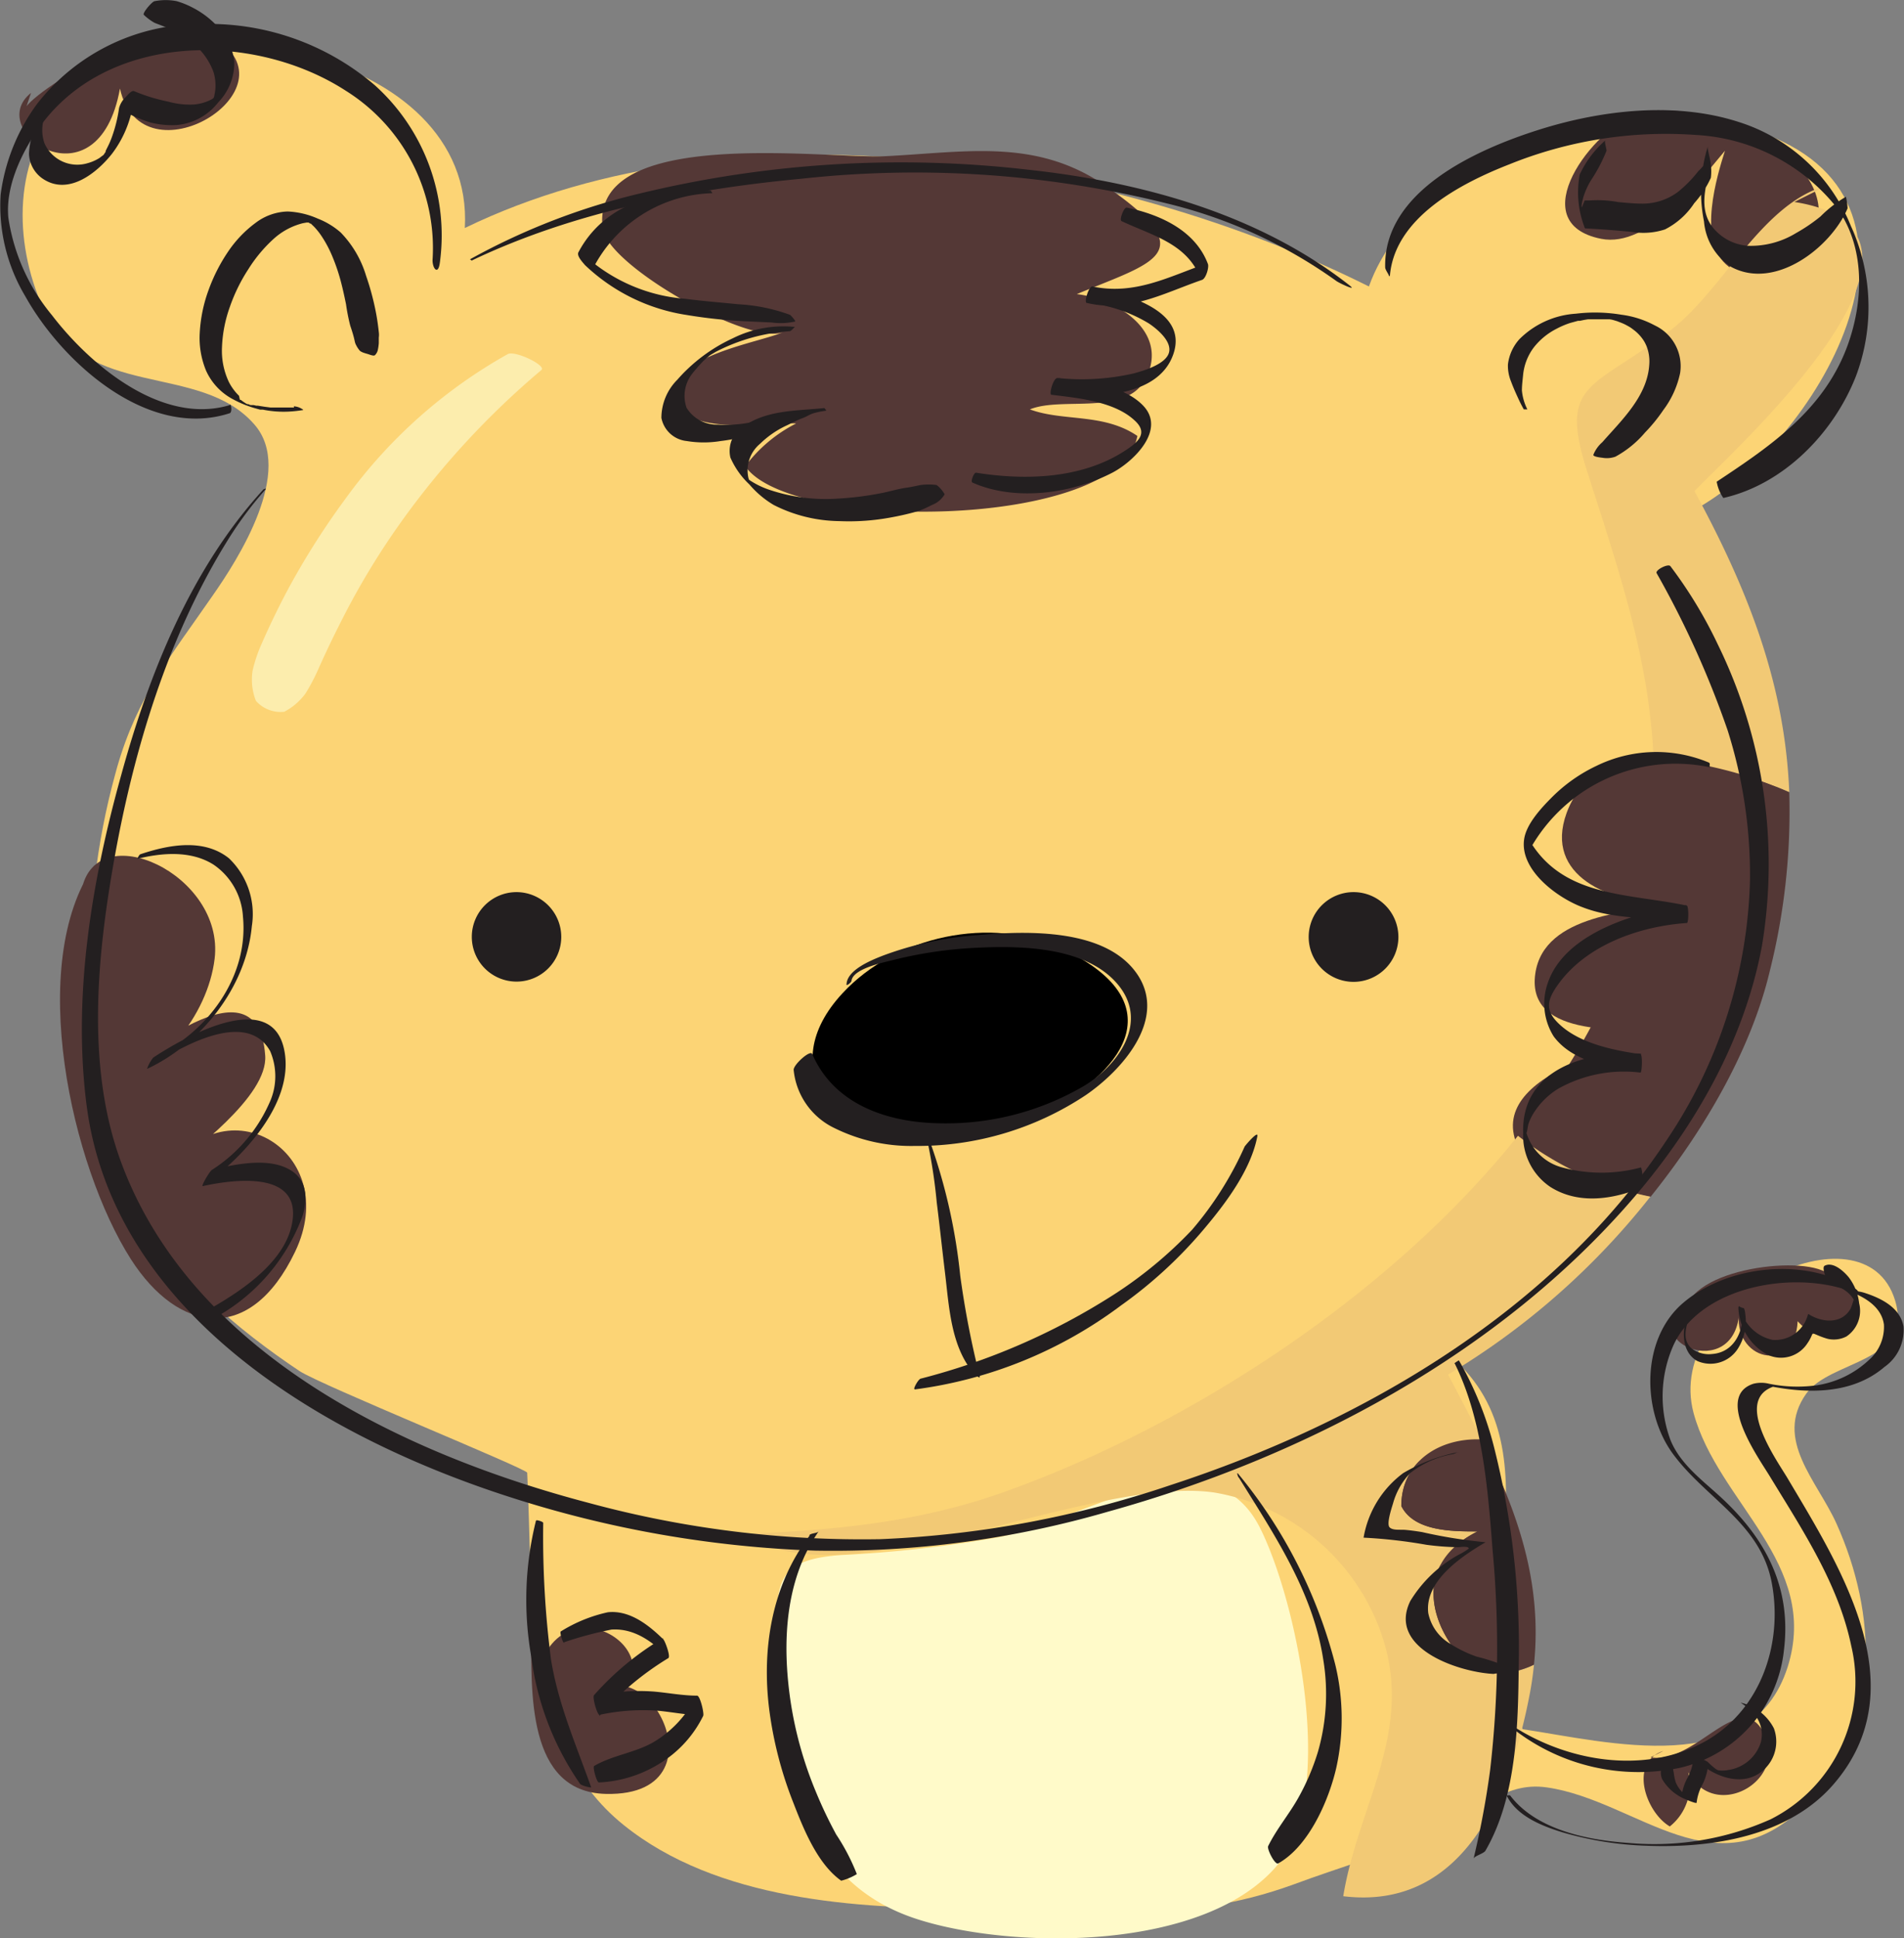 <svg xmlns="http://www.w3.org/2000/svg" viewBox="0 0 149.84 152.49"><rect x="0" y="0" width="149.84" height="152.49" fill="#808080" stroke="none"/><defs><style>.cls-1{isolation:isolate;}.cls-2{fill:#fcd475;}.cls-3,.cls-5{fill:#543836;}.cls-4{fill:#fffac9;}.cls-5,.cls-6{mix-blend-mode:multiply;}.cls-6{fill:#f2c975;}.cls-7{fill:#fcedad;}.cls-8{fill:#231f20;}</style></defs><title>tiger</title><g class="cls-1"><g id="Layer_2" data-name="Layer 2"><g id="Layer_1-2" data-name="Layer 1"><path class="cls-2" d="M9.25,60.94l.15-.55c1.61-5.63,4.27-8.82,7.47-13.45,2.11-3,6.5-9.91,3.35-13.53-4.32-5-13.32-1.8-16.65-9.2C1.23,19,1.18,12.36,5.29,8.07c8.32-8.69,32.3-4.31,31.48,9.87,21.45-10.41,51.18-5.4,71.15,4.6,3.91-11,22.78-16.12,32.56-11.4,13.41,6.49,1.55,25.22-8,29.5,8,8,9.56,26.27,5,36.24-5,11-13.53,22.43-23.08,29.87,8.86,7.7.43,20.42,5.62,29.3,6.71,1,18,4,20.85-4.88,2.59-8.17-5.49-12.95-7.4-20-2.38-8.9,13.46-16.8,15.86-8.85,1.48,4.9-5.14,4.68-7,7.34-2.55,3.61.88,6.86,2.39,10.22,3.15,7,3.65,15.71-2.24,21.89-7.08,7.44-13.37-.11-20.55-1.14-3.52-.51-5.5,2.11-8.93,3.63s-7.4,2.66-11,4c-8.94,3.26-16.15,1.91-25.39,1.9-9,0-20-.64-27.36-6.59-8-6.44-7.1-18.23-7.57-27.7,0-.3-16.23-6.89-17.92-8C19,104.68,13.64,100.31,11.11,95,6.3,84.93,6.34,71.51,9.25,60.94Z" transform="translate(-0.19)"/><path class="cls-3" d="M84.93,23.14c6.19-2.56,9.88-3.22,2.35-8.46-5.51-3.84-11-2.71-17.43-2.39-4.58.23-23.26-2.44-22.23,5.67.38,3,11.69,9.3,14.22,8.16-1.92.87-9,1.85-8.49,5.1s7.4,1.94,9.49,2.1a11.51,11.51,0,0,0-4,3.36c3.54,5.2,29.42,5,30.86-2.38-2.66-1.82-5.86-1.12-8.46-2.09,2.56-1.05,7.62.59,9.15-2.48C92.2,26.06,88.08,23.51,84.93,23.14Z" transform="translate(-0.19)"/><path class="cls-3" d="M143.05,18.24c2.21-6.12-9.33-10.75-14-9.28-3.47,1.1-9.16,8.58-2.85,9.83,3.76.74,7.74-4.56,9.74-6.93-.66,2.08-2.11,6.91.06,8.92C138.64,23.2,142.05,21,143.05,18.24Z" transform="translate(-0.19)"/><path class="cls-3" d="M2.63,7.31c-3.78,3,5.28,9.2,7-.34,1.72,7.64,14.16,0,7.37-4C12.93.54,1.38,8,2.13,8.81" transform="translate(-0.19)"/><path class="cls-3" d="M6.61,70.05c1.1-5.92,11.28-1.28,10.47,5.39-.54,4.45-4.32,9.21-8.83,10,2.61-2,12.23-10.4,12.81-2.4.24,3.24-5.83,7.58-7.9,9.37,4.77-7.45,14-1.72,10.25,6.08-3.54,7.38-9.21,6.38-12.92.58-4.66-7.29-8.28-23.25-2.88-31" transform="translate(-0.19)"/><path class="cls-3" d="M136.06,60.09c-4.12-.63-10.61-1.51-12.58,3.87-1.83,5,3.51,7.09,7.68,7.09-2.29.8-9.49.75-10.15,5.58-.71,5.17,7.21,4.29,11,4.48-2.63.78-15.31,3.2-12.3,9.25,2.17,4.38,10.49-.09,12.82-2,7.43-6.14,9-19.36,5.5-27.76" transform="translate(-0.19)"/><path class="cls-3" d="M116.65,114.36c-2.43-.28-8.9.85-8.51,4.48s5.13,2.42,7.46,2.59c-2.53,2.1-5.78,4.31-4.55,8.27.93,3,4.45,5,7.1,3.11,5.2-3.63.51-14.44-1-18.45" transform="translate(-0.19)"/><path class="cls-3" d="M43,130.29c3-6,12.58,1.78,2.53,4.93,4.49-8.36,12.59,6.16,2.34,5.92C41.63,141,42,133.06,42,128.3" transform="translate(-0.19)"/><path class="cls-3" d="M131.09,137.76c-2.76.92-1.36,4.85.51,5.94a4.17,4.17,0,0,0,1.45-4.27c2.09,4,8,.61,5.9-3.17-1.89-3.48-5.37,2.61-8.86,2" transform="translate(-0.19)"/><path class="cls-3" d="M133.08,102.41c-4.56,3,3.77,6.64,4,.65-.67,4,4.4,5.16,4.58.89,3.21,3.57,7.27-1.92,1.92-4-3-1.22-12.41.45-10.48,4.5" transform="translate(-0.19)"/><path d="M64.87,87C70,96.24,101,82.76,83.79,74.65c-5.62-2.65-13.14-1-17.29,3.49C61,84.05,65.92,89.8,72.83,90" transform="translate(-0.19)"/><path class="cls-4" d="M99.36,120.23c2.91,5.81,6,20.73,1.5,26.34-5.63,7-20.93,6.84-28.44,4.44-9.13-2.92-10.39-11.56-10.93-20.44-.35-5.87-.54-7.83,4.87-8.22a98.75,98.75,0,0,0,12.45-1.41C85.45,119.64,95.44,112.41,99.36,120.23Z" transform="translate(-0.19)"/><path class="cls-5" d="M141,62.32a32.63,32.63,0,0,0-10.67-2.66,41.59,41.59,0,0,1-.58,8.91c-1.3,7.42-5,14.45-10.09,20.81a24.81,24.81,0,0,0,10.42,4.79c4.5-5.6,8-11.88,9.4-17.82A51.54,51.54,0,0,0,141,62.32Z" transform="translate(-0.19)"/><path class="cls-6" d="M116.47,131.49c-3-2-6-8,0-11-2,0-5,0-6-2,0-3.44,3-5.39,6.32-5.24-.83-1.67-1.72-3.36-2.64-5.1a58.55,58.55,0,0,0,15.92-14,24.81,24.81,0,0,1-10.42-4.79C109.26,102.35,93,112.53,79,117.46c-6.58,2.32-13.15,2.93-20.1,3.22,7.53,5.53,27.14-4.67,36.86-3.25A16.92,16.92,0,0,1,109.05,129c2.32,7.38-2,13.12-3.15,20.19,9.74,1.19,13.34-8.67,14.72-16.14.13-.7.22-1.39.29-2.07A6.72,6.72,0,0,1,116.47,131.49Z" transform="translate(-0.19)"/><path class="cls-5" d="M116.79,113.25c-3.37-.15-6.32,1.8-6.32,5.24,1,2,4,2,6,2-6,3-3,9,0,11a6.72,6.72,0,0,0,4.44-.52C121.58,124.44,119.6,118.93,116.79,113.25Z" transform="translate(-0.19)"/><path class="cls-6" d="M133.54,38.64c3.26-3.41,22.32-20.48,7.86-22.75l2.6-1.3c-5.16,1.36-8.16,8.2-12.33,11.38-6.28,4.78-8.88,4-6.51,11.33C127.64,45,130,52,130.32,59.66A32.63,32.63,0,0,1,141,62.32C140.67,54.25,138.09,47,133.54,38.64Z" transform="translate(-0.19)"/><path class="cls-7" d="M40.15,27.86A39.64,39.64,0,0,0,27.37,39.25a59.74,59.74,0,0,0-4.73,7.52C22,48,21.36,49.32,20.79,50.63a11.36,11.36,0,0,0-.72,2.13,4.54,4.54,0,0,0,.26,2.38,2.59,2.59,0,0,0,2.23.86,4.85,4.85,0,0,0,1.66-1.42,15.24,15.24,0,0,0,1.05-2c.58-1.3,1.2-2.59,1.85-3.86a59.37,59.37,0,0,1,4.47-7.42A65.17,65.17,0,0,1,42.8,29.11c.41-.35-2.08-1.56-2.65-1.25Z" transform="translate(-0.19)"/><path class="cls-8" d="M44.36,73.72a3.52,3.52,0,1,1-3.52-3.53A3.53,3.53,0,0,1,44.36,73.72Z" transform="translate(-0.19)"/><path class="cls-8" d="M110.24,73.72a3.53,3.53,0,1,1-3.53-3.53A3.53,3.53,0,0,1,110.24,73.72Z" transform="translate(-0.19)"/><path class="cls-8" d="M18.28,31.87c-5.35,1.61-11-3.15-14-7.07A15.63,15.63,0,0,1,.85,17.15c-.24-2.37.94-4.93,2.25-6.86,5.25-7.76,17-7.89,24.32-3.14a14.6,14.6,0,0,1,6.81,13.32c0,.68.44,1.18.57.23a15.89,15.89,0,0,0-5.12-14A20.06,20.06,0,0,0,15.81,1.9,16.24,16.24,0,0,0,3.11,8.17,15.41,15.41,0,0,0,.24,15.31a13.88,13.88,0,0,0,1.94,8c2.88,5.17,9.64,11.3,16.09,9.2.2-.07.13-.72,0-.68Z" transform="translate(-0.19)"/><path class="cls-8" d="M37.29,20.51c8-3.83,17.21-5.63,26-6.45A82,82,0,0,1,92,16a38.38,38.38,0,0,1,13.36,6.11c.18.14,1.66.84,1.07.37-7.16-5.63-16.35-8.15-25.26-9.12a87.35,87.35,0,0,0-30.57,1.85,52.89,52.89,0,0,0-13.42,5.19s.09.09.12.07Z" transform="translate(-0.19)"/><path class="cls-8" d="M109.57,21.72c.37-4.62,5.62-7.31,9.4-8.79a32.88,32.88,0,0,1,14.71-2.31,15.23,15.23,0,0,1,11,5.64c2.33,3.12,2.19,7.45.88,11-1.86,5-6,7.81-10.27,10.64a3.27,3.27,0,0,0,.52,1.28c4.75-1.07,8.69-5.11,10.44-9.59a15.4,15.4,0,0,0-.4-11.81A14.08,14.08,0,0,0,137,9.59c-5-1.61-10.82-.94-15.8.65-4.77,1.52-12.13,4.77-12,10.79,0,.21.31.58.3.69Z" transform="translate(-0.19)"/><path class="cls-8" d="M56.13,15c-4.08-.14-8.39,1-10.42,4.85-.15.29.34.79.51,1a14.83,14.83,0,0,0,8,3.93,40,40,0,0,0,4.49.49l2.18.1a5.29,5.29,0,0,0,1.86-.07c.12,0-.33-.5-.39-.53a14,14,0,0,0-4.05-.83c-1.4-.14-2.8-.25-4.19-.43a13.32,13.32,0,0,1-7.81-3.31l.51,1a10.86,10.86,0,0,1,9.43-6s-.06-.14-.1-.14Z" transform="translate(-0.19)"/><path class="cls-8" d="M62.72,25.72a8.93,8.93,0,0,0-4.87.9,13.07,13.07,0,0,0-4.36,3.26,4.26,4.26,0,0,0-1.25,3,2.26,2.26,0,0,0,2,1.82,8.19,8.19,0,0,0,2.66,0,12.7,12.7,0,0,0,4.43-1.37c.1,0,.76-.44.7-.56s-1.16.15-1.36.2c-.5.11-1,.19-1.49.28a10.53,10.53,0,0,1-2.51.16,2.8,2.8,0,0,1-2.45-1.33,2.83,2.83,0,0,1,.33-2.52A6.66,6.66,0,0,1,55,29c.09-.11.18-.22.28-.32l.25-.27.18-.16.08-.07c.16-.14,0,0,0,0s-.12.07.09-.07L56,28l0,0s.23-.16.08-.06l.44-.26a14.72,14.72,0,0,1,5.81-1.62c.13,0,.38-.35.44-.34Z" transform="translate(-0.19)"/><path class="cls-8" d="M65.11,32.1c-2.1.23-4.37.13-6.22,1.32A2.3,2.3,0,0,0,57.67,36a6.45,6.45,0,0,0,1.5,2.12,7.57,7.57,0,0,0,1.91,1.61A11.66,11.66,0,0,0,66.24,41a17.92,17.92,0,0,0,4.07-.29,21.63,21.63,0,0,0,2.22-.52,10.45,10.45,0,0,0,1-.46,1.92,1.92,0,0,0,1-.84,2.39,2.39,0,0,0-.63-.73,4.83,4.83,0,0,0-1.26,0c-.37.07-.73.16-1.1.21-.67.09-1.32.3-2,.43a24.73,24.73,0,0,1-3.43.43,13.87,13.87,0,0,1-5.39-.7,6.58,6.58,0,0,1-1.82-.95l-.28-.22-.06-.06,0,0a4.25,4.25,0,0,1,.44.5c-.07-.08.56.75.37.42a2.84,2.84,0,0,1-.28-.61A2.72,2.72,0,0,1,60,34.92a7.55,7.55,0,0,1,2-1.4c.46-.21.91-.47,1.4-.64.28-.11.53-.28.82-.37a7.08,7.08,0,0,1,1-.2s-.13-.22-.19-.21Z" transform="translate(-0.19)"/><path class="cls-8" d="M76.79,38c3.34,1.45,7.75.84,10.92-.8,1.66-.86,4.29-3.38,2.43-5.3-1.58-1.63-4.55-1.9-6.65-2.16L83,31.06c3,.23,8.31.35,9.53-3.2s-4-4.74-6.35-5.32c-.29-.08-.7,1.23-.47,1.29,3.3.8,6.06-.77,9.08-1.81.31-.11.56-1,.46-1.25-1-2.66-3.8-3.9-6.4-4.44-.23,0-.6,1-.39,1.07,2.44,1.15,5.2,1.76,6.24,4.58l.45-1.25c-3,1.05-5.65,2.51-9,1.81l-.47,1.29a11.5,11.5,0,0,1,4.91,1.61c.62.41,1.86,1.41,1.59,2.32s-2,1.41-2.77,1.62a18.35,18.35,0,0,1-6,.36c-.34,0-.68,1.3-.48,1.32,2.06.25,4.93.52,6.53,2,1.12,1,.33,1.71-.75,2.41-3.4,2.21-7.83,2.34-11.71,1.72-.18,0-.44.71-.29.77Z" transform="translate(-0.19)"/><path class="cls-8" d="M20.9,38.53c-5.69,6.22-9,14.52-11.19,22.52C7.41,69.32,5.9,78.34,7,86.92c2.12,16.57,18.9,26.24,33.33,30.87A87.91,87.91,0,0,0,64.37,122a77.61,77.61,0,0,0,23-3.06c15.47-4.29,30.82-12.41,41.4-24.72,4.85-5.64,8.71-12.42,10.08-19.8a39.25,39.25,0,0,0-3.47-23.71,35.09,35.09,0,0,0-3.73-6.16c-.17-.24-1.21.3-1.09.54a73.93,73.93,0,0,1,5.59,12.37,37.7,37.7,0,0,1,1.76,11.75,38.27,38.27,0,0,1-6.53,20.45c-8.88,13.46-24,22.26-39.06,27.18a81.74,81.74,0,0,1-22.86,4.26,82.14,82.14,0,0,1-22.92-2.85c-14.6-3.83-31.45-11.84-36.91-27.06-2.67-7.45-1.78-16.16-.41-23.79,1.53-8.49,4.18-17.22,8.72-24.62a29.45,29.45,0,0,1,3.16-4.29c.08-.09-.14,0-.17,0Z" transform="translate(-0.19)"/><path class="cls-8" d="M11,67.57c1.93-.48,4.22-.67,6,.46a5.32,5.32,0,0,1,2.31,4.09c.46,4.77-2.83,9.14-7,11.06l-.5.89c2.08-1.4,7.69-4.86,9.64-1.37a5,5,0,0,1-.07,4.1,12.05,12.05,0,0,1-4.52,5.25c-.19.13-.88,1.31-.71,1.27,2.2-.48,7.4-1.26,7.09,2.46-.28,3.26-3.84,5.65-6.38,7.11a3.25,3.25,0,0,0-.7,1.26,15.08,15.08,0,0,0,7.84-8.48c.37-1.21.4-2.64-.73-3.46-1.7-1.24-4.48-.62-6.33-.2l-.71,1.27c3-2.16,7.1-6.43,6.35-10.56-.93-5.17-8.08-1-10.33.49a2.9,2.9,0,0,0-.49.89c4.28-2,7.8-6.43,8.25-11.24a6.08,6.08,0,0,0-1.8-5.33c-2-1.6-4.78-1.06-7-.31a.75.75,0,0,0-.2.35Z" transform="translate(-0.19)"/><path class="cls-8" d="M134.68,60a10.71,10.71,0,0,0-8.86.26,12.46,12.46,0,0,0-3.48,2.45c-.84.84-2.06,2.14-2.21,3.36-.32,2.42,2.65,4.59,4.63,5.32,2.6,1,5.45.75,8.14,1.19l0-1.37c-3.7.48-9.62,2.13-10.93,6.21a4.85,4.85,0,0,0,.49,4.12c1.52,2.06,4.54,2.48,6.87,2.81l0-1.45c-4.24-.26-9.43,1.18-9.27,6.25a4.86,4.86,0,0,0,2.13,4.23c2.2,1.4,4.9,1,7.19.06.25-.1,0-1.61-.05-1.59a11.89,11.89,0,0,1-6.21,0A4,4,0,0,1,120.28,89c.06.43.13-.4.21-.62a4.1,4.1,0,0,1,.46-.91,5.94,5.94,0,0,1,1.88-1.82,10.58,10.58,0,0,1,6.46-1.26c.12,0,.18-1.42,0-1.45-2.09-.3-4.68-.82-6.3-2.28-1.23-1.11-1.11-1.92-.17-3.22,2.24-3.12,6.44-4.57,10.12-4.82.15,0,.15-1.33,0-1.37-4.72-1-10-.6-12.6-5.52l0,1.57a13.12,13.12,0,0,1,14.38-6.94s.05-.3,0-.32Z" transform="translate(-0.19)"/><path class="cls-8" d="M67.2,77.17c.12-1,2.7-1.48,3.45-1.68a33,33,0,0,1,6.16-.91c3.58-.19,8.79-.15,11.33,2.85s0,6.41-2.63,8a21.48,21.48,0,0,1-11.66,2.94c-4-.12-8.06-1.55-9.74-5.45-.15-.35-1.51.87-1.46,1.27a5.69,5.69,0,0,0,3.22,4.57,13.61,13.61,0,0,0,6.31,1.4,23.9,23.9,0,0,0,13.46-4c2.74-1.88,6.37-5.83,4.14-9.37C87.37,73,81,73.23,77.14,73.57a26.56,26.56,0,0,0-7.53,1.64c-.83.33-2.8,1.11-2.8,2.27,0,.1.38-.18.39-.31Z" transform="translate(-0.19)"/><path class="cls-8" d="M73.19,89.84a42.2,42.2,0,0,1,.72,4.77c.23,1.82.42,3.64.64,5.45.33,2.69.45,5.88,2.29,8,0,0,.52.51.45.22a71.57,71.57,0,0,1-1.53-7.9,45,45,0,0,0-2.3-10.33c0-.07-.3-.34-.27-.24Z" transform="translate(-0.19)"/><path class="cls-8" d="M72.16,109.32a34.48,34.48,0,0,0,16.25-6.61,35,35,0,0,0,6.52-6c1.69-2,3.7-4.65,4.21-7.31.1-.51-.9.66-1,.81A26.84,26.84,0,0,1,94,96.76,33.31,33.31,0,0,1,87.62,102a52.21,52.21,0,0,1-14.94,6.46c-.21,0-.64.83-.52.82Z" transform="translate(-0.19)"/><path class="cls-8" d="M23.33,32.06c-.43,0-.87,0-1.3,0l-.57,0L21,32l-.51-.08c-.12,0,0,0,0,0l-.11,0-.11,0,.1,0-.22-.05h0l-.1,0-.1,0,.07,0-.09,0c-.13,0,.21.08.06,0l-.08,0,0,0a.87.87,0,0,1-.17-.07s.15.07,0,0l-.09,0-.15-.08c.13.07,0,0-.07-.05a3.06,3.06,0,0,1-.29-.21l-.07,0,0,0L19,31.14a4.15,4.15,0,0,1-.8-1.09,5.75,5.75,0,0,1-.54-2.74,10.54,10.54,0,0,1,.61-3.14,13.54,13.54,0,0,1,1.47-3,11.33,11.33,0,0,1,2-2.39,5.36,5.36,0,0,1,2.29-1.22l.28-.05h.22c.07,0-.12,0,0,0h.29s.21,0,.06,0,0,0,.07,0c.19,0-.26-.06-.08,0l-.1,0-.2-.06-.08,0c-.24-.08-.12,0-.07,0l-.16-.07.06,0c.11.05-.26-.14-.12-.06l.14.08c.09,0-.17-.11-.08,0l.06,0,.15.1.12.09.06,0c.07.05-.08-.08,0,0l.26.25a5.79,5.79,0,0,1,.5.61,9.23,9.23,0,0,1,.92,1.69,15,15,0,0,1,.77,2.35c.12.48.23,1,.32,1.44a15.59,15.59,0,0,0,.33,1.68c.1.3.2.6.28.91s.07.33.12.49a2.26,2.26,0,0,0,.32.54c.11.16.48.25.65.3s.49.19.58.09a.81.81,0,0,0,.22-.39A3.89,3.89,0,0,0,30,27c0-.15,0-.3,0-.44a1.6,1.6,0,0,0,0-.44c-.06-.56-.14-1.11-.25-1.66A20.63,20.63,0,0,0,29,21.7a8.29,8.29,0,0,0-2-3.41A6.07,6.07,0,0,0,25.2,17.2a6.52,6.52,0,0,0-2.37-.56,4.36,4.36,0,0,0-2.52.89,9.16,9.16,0,0,0-2.15,2.24,13.58,13.58,0,0,0-1.56,3.06,11.56,11.56,0,0,0-.69,3.34,6.73,6.73,0,0,0,.5,3,4.74,4.74,0,0,0,2.13,2.25,8.56,8.56,0,0,0,1,.46c.25.09.5.18.76.25l.36.1.11,0,.11,0a8.19,8.19,0,0,0,2.09.15,9.46,9.46,0,0,0,1.07-.12c.09,0-.23-.17-.24-.17a1.22,1.22,0,0,0-.49-.12Z" transform="translate(-0.19)"/><path class="cls-8" d="M120.39,32.21a4.12,4.12,0,0,1-.43-1.49c0-.42.06-.85.1-1.28a4.28,4.28,0,0,1,.84-2.11,5.35,5.35,0,0,1,1.78-1.46,6.62,6.62,0,0,1,1.08-.46l.62-.17.15,0c-.16,0,0,0,0,0l.33-.07.31-.05.15,0c.16,0-.18,0,0,0l.31,0c.13,0,.45,0,.14,0h.4l.29,0h-.1l.18,0h.14s.25,0,0,0,0,0,0,0l.15,0c.12,0,.37.11.1,0l.29.08.26.08c.16,0-.1,0,0,0l.15.06a4.25,4.25,0,0,1,.49.21l.22.12,0,0,.12.07c.14.09.28.2.42.31a3.33,3.33,0,0,1,.66.74,2.82,2.82,0,0,1,.36.86,3.27,3.27,0,0,1,.08,1.08c-.17,2.46-2.17,4.33-3.69,6.06a2.59,2.59,0,0,0-.71,1c0,.16.68.22.74.23a2,2,0,0,0,1-.09,8.18,8.18,0,0,0,2.33-1.9,12.94,12.94,0,0,0,1.44-1.77,7.35,7.35,0,0,0,1.32-2.9,3.54,3.54,0,0,0-2-3.76,7.57,7.57,0,0,0-2.63-.84,12.56,12.56,0,0,0-3.57-.08,6.9,6.9,0,0,0-4.44,2,3.59,3.59,0,0,0-.91,2A3.25,3.25,0,0,0,119.1,30c.18.49.41,1,.62,1.45.12.26.25.51.39.76,0,0,.28,0,.28,0Z" transform="translate(-0.19)"/><path class="cls-8" d="M126.51,11.06a8.14,8.14,0,0,0-2,2.67,7.66,7.66,0,0,0,.36,4.1.23.23,0,0,0,.07.14c1.24.06,2.47.16,3.71.28a5.46,5.46,0,0,0,2.57-.2,6,6,0,0,0,2.3-2.06,8,8,0,0,0,1.31-2,3.93,3.93,0,0,0,0-1c0-.35-.3-1.28-.24-1.46a12,12,0,0,0-.3,5.89A4.74,4.74,0,0,0,136.43,21c3.47,1.87,7.86-1.54,9.16-4.61a5.22,5.22,0,0,0-.13-.91,9.72,9.72,0,0,0-2,1.55,13.37,13.37,0,0,1-1.93,1.31,6.82,6.82,0,0,1-3.76,1,3.9,3.9,0,0,1-2.82-1.49c-1.06-1.39-.56-3.15-.13-4.71l-.25-1.46a3.46,3.46,0,0,1,0,.91,4.61,4.61,0,0,1-.73.88,9.87,9.87,0,0,1-1.6,1.63,4.65,4.65,0,0,1-2.9.92c-.6,0-1.2-.07-1.8-.12a8.83,8.83,0,0,0-2.23-.13h-.41l-.22.54c-.08-.08.08-.66.12-.81a5.82,5.82,0,0,1,.6-1.32,12.84,12.84,0,0,0,1.22-2.32c0-.14-.17-.71-.11-.77Z" transform="translate(-0.19)"/><path class="cls-8" d="M3.79,8.75a5.48,5.48,0,0,0-1.32,3.34,2.48,2.48,0,0,0,1.13,2c2,1.3,4.21-.48,5.41-2a8.68,8.68,0,0,0,1.75-4.85L9.58,8.53A10.43,10.43,0,0,0,12,9.63a6.85,6.85,0,0,0,2.07.21,4.65,4.65,0,0,0,3.29-1.78,4.5,4.5,0,0,0,1.27-3.2A4.76,4.76,0,0,0,17.23,2,7.07,7.07,0,0,0,15.37.61,6.74,6.74,0,0,0,14.09.09a4.52,4.52,0,0,0-1.72,0c-.19,0-1,.94-.86,1.08a4.25,4.25,0,0,0,.85.63c.36.14.72.27,1.08.43a8,8,0,0,1,1.7,1A5.23,5.23,0,0,1,17,5.69,3.69,3.69,0,0,1,17.14,7a4.39,4.39,0,0,1-.08.5c0,.1-.07.2-.1.29s.05-.09,0,0l-.09.16c.12-.23.05-.07,0,0,.28-.41-.18.19.18-.24-.11.13.1-.1.1-.1s-.2.18,0,0c-.05,0-.19.15,0,0l-.14.1c-.1.08,0,0,0,0l-.19.12a3.64,3.64,0,0,1-1.34.39A6.18,6.18,0,0,1,13.45,8a14.15,14.15,0,0,1-2.71-.83c-.2-.09-.56.37-.66.47a1.87,1.87,0,0,0-.52.86A11.24,11.24,0,0,1,9,10.77a6.26,6.26,0,0,1-.32.75l-.18.36c-.13.22.09-.14,0,.07a2.14,2.14,0,0,1-.13.19c.16-.23,0,0,0,0,.16-.24.08-.1,0,0s-.17.18,0,0c0,.05-.21.2,0,0l-.09.09c-.17.14.14-.11,0,0s-.3.22-.2.16a3.45,3.45,0,0,1-1,.45,2.82,2.82,0,0,1-3.4-1.59A3.21,3.21,0,0,1,3.91,8.7c.1-.15-.08,0-.12.05Z" transform="translate(-0.19)"/><path class="cls-8" d="M42.37,119.64A25.78,25.78,0,0,0,42,130.35a22.56,22.56,0,0,0,3.84,10c.1.14.9.34.87.26-1.19-3.35-2.59-6.52-3.16-10.06a75.46,75.46,0,0,1-.61-10.73c0-.1-.53-.26-.55-.19Z" transform="translate(-0.19)"/><path class="cls-8" d="M114.65,107.23c2.2,4.39,2.63,9.87,3,14.69a83.75,83.75,0,0,1-.19,17.34,69,69,0,0,1-1.31,7c0-.22.8-.41.94-.65,2.46-4.24,2.57-9.82,2.62-14.58a64.4,64.4,0,0,0-1.9-17,26.93,26.93,0,0,0-2.81-7,2.19,2.19,0,0,0-.37.25Z" transform="translate(-0.19)"/><path class="cls-8" d="M115,114.24a13.68,13.68,0,0,0-4.38,1.66,8,8,0,0,0-3.12,5.08h0a39.31,39.31,0,0,1,4.94.56,21,21,0,0,0,2.5.19c.1,0,.84-.12.84.11a5.41,5.41,0,0,1-.81.49,10.24,10.24,0,0,0-3.79,3.63c-1.84,3.74,3.84,5.61,6.54,5.74.25,0,1.17-.55,1.3-.47a15.85,15.85,0,0,0-2.62-.89,9.77,9.77,0,0,1-2.06-1,3.63,3.63,0,0,1-1.75-2.43c-.3-2.54,2.67-4.49,4.51-5.57,0,0,0,0,0,0a38.39,38.39,0,0,1-5-.8c-.43-.07-.86-.13-1.29-.17s-1,.06-1.26-.2.14-1.46.27-1.89a5.6,5.6,0,0,1,1.35-2.38,7.42,7.42,0,0,1,3.4-1.5l.37-.16Z" transform="translate(-0.19)"/><path class="cls-8" d="M44.58,129.21a28.53,28.53,0,0,1,3.74-1c1.79-.11,3.2.94,4.42,2.15l-.38-1.47a22.6,22.6,0,0,0-5.42,4.48c-.16.15.26,1.59.43,1.55a16.13,16.13,0,0,1,4.75-.31c1.13.12,2.24.34,3.39.35L55,133.4a8.71,8.71,0,0,1-3.42,3.69c-1.47.83-3.16,1-4.63,1.85-.14.07.2,1.3.37,1.3a9.93,9.93,0,0,0,4.85-1.53A9.07,9.07,0,0,0,55.53,135c.09-.18-.24-1.59-.48-1.59-1.14,0-2.25-.22-3.38-.32a15.69,15.69,0,0,0-4.73.36l.43,1.55a23.28,23.28,0,0,1,5.41-4.54c.21-.11-.25-1.34-.38-1.47-1.15-1.13-2.66-2.33-4.38-2.14a11.69,11.69,0,0,0-3.7,1.51c-.1.05.16.92.26.9Z" transform="translate(-0.19)"/><path class="cls-8" d="M63.92,120.8c-3,3.9-3.8,8.94-3.19,13.73a30.55,30.55,0,0,0,1.86,7.22c.81,2.09,1.91,4.88,3.8,6.22a4.43,4.43,0,0,0,1.23-.52A16.31,16.31,0,0,0,66,144.34a34.44,34.44,0,0,1-1.6-3.36,30.18,30.18,0,0,1-2-7.16c-.66-4.51-.46-9.48,2.22-13.34-.12.17-.61.13-.76.32Z" transform="translate(-0.19)"/><path class="cls-8" d="M97.67,116.23c2.78,4.49,5.85,9,6.66,14.36a16.52,16.52,0,0,1-.41,7.2,18.2,18.2,0,0,1-1.53,3.61c-.73,1.32-1.74,2.5-2.4,3.85-.11.23.54,1.5.79,1.36,2.43-1.36,4-5,4.58-7.56a18,18,0,0,0-.1-8.13A38.63,38.63,0,0,0,97.67,116c-.21-.28-.07.16,0,.26Z" transform="translate(-0.19)"/><path class="cls-8" d="M119.43,136.14a16,16,0,0,0,13,2.94,10.65,10.65,0,0,0,8.15-9.24c.61-4.91-1.41-8.75-4.92-12-1.48-1.37-3.22-2.62-4-4.52a9.88,9.88,0,0,1,.25-7.53c2.29-4.86,10.22-6,14.67-3.88.12.06-.21-.4-.3-.46-3.9-2.57-10.09-1.95-13.62,1.05-3.34,2.83-3.28,8.52-.82,11.88,2.6,3.54,6.89,5.45,7.78,10.14.92,4.86-.91,10.16-5.39,12.57-4.69,2.51-10.67,1.51-15-1.3-.08-.05.14.29.2.34Z" transform="translate(-0.19)"/><path class="cls-8" d="M118.74,141.23c.8,1.64,2.73,2.41,4.37,2.92a26.47,26.47,0,0,0,6.68,1.07c5.14.2,11.15-.74,14.69-4.83,6.61-7.64.55-17.07-3.67-24.18-1-1.63-4.21-6.23-.88-7.17l-1.28-.16c3.25.77,7.12,1,9.84-1.33a3.54,3.54,0,0,0,1.5-3.2c-.27-1.46-1.72-2.19-3-2.61a3,3,0,0,0-.9-.16c-.06,0-.48,0-.25.06,1.17.45,2.43,1.22,2.61,2.57a3.45,3.45,0,0,1-1.18,2.79,7.68,7.68,0,0,1-4.17,2,11.17,11.17,0,0,1-3.69-.13,2.56,2.56,0,0,0-1.23,0c-3.08,1,.43,5.86,1.3,7.3,2.55,4.19,5.39,8.45,6.4,13.33a12.13,12.13,0,0,1-6.35,13.64A22.45,22.45,0,0,1,128.38,145c-3.16-.21-7.26-1-9.34-3.73,0-.05-.29,0-.3,0Z" transform="translate(-0.19)"/><path class="cls-8" d="M131.33,138.36a4.83,4.83,0,0,0-.41.86,1.23,1.23,0,0,0,.09.78,3.79,3.79,0,0,0,1.89,1.59s.81.35.81.24a3.87,3.87,0,0,1,.46-1.43,4.24,4.24,0,0,0,.45-1.67l-1.16-.49c1.13,1.27,3.34,2.33,5,1.39a3,3,0,0,0,1.33-3.65,3.9,3.9,0,0,0-2.54-2c-.06,0-.18,0-.09,0s.54.36.79.57a2.65,2.65,0,0,1,.63.82,2.44,2.44,0,0,1,.18,1.72,3.15,3.15,0,0,1-2.57,2.17,2.22,2.22,0,0,1-.89,0c.2,0,0,0-.11-.1a5.92,5.92,0,0,1-.59-.52c-.09-.1-1.12-.56-1.12-.45a4.22,4.22,0,0,1-.47,1.66,3.78,3.78,0,0,0-.47,1.42l.81.25a2.43,2.43,0,0,1-1.28-1.28,4.05,4.05,0,0,1-.16-.77,3.51,3.51,0,0,1-.08-.91c0-.08-.45-.26-.47-.21Z" transform="translate(-0.19)"/><path class="cls-8" d="M133.05,103.33c-.51,1.18-.59,3,.69,3.74a2.56,2.56,0,0,0,3.24-1,4,4,0,0,0,.55-2.74c0-.07-.05-.42-.15-.42a.71.71,0,0,1-.31-.13c-.11-.06-.06.31-.06.33a4.39,4.39,0,0,0,2.23,3.45,2.47,2.47,0,0,0,3.2-.89,3,3,0,0,0,.27-.47c.13-.27.09-.33.36-.22a6.55,6.55,0,0,0,.93.35,2.16,2.16,0,0,0,1.5-.18,2.43,2.43,0,0,0,1-2.61,4.12,4.12,0,0,0-.83-2.06c-.41-.49-1.24-1.24-1.89-.89-.21.11.06.9.18,1,.62.57,1.5.78,2,1.49,0,0,.19.27.16.29s.06-.38-.05-.13a6.35,6.35,0,0,1-.23.7c-.69,1.25-2.21,1.13-3.28.48a.05.05,0,0,0-.09,0,2.66,2.66,0,0,1-2.77,2,3.31,3.31,0,0,1-2.53-2.4l0,.56a.53.53,0,0,1,.28-.14l-.15-.41c.18,1.59-.58,3.37-2.37,3.5a2.22,2.22,0,0,1-1.65-.47c-.69-.63-.43-1.61-.16-2.39a.83.83,0,0,0-.12-.41Z" transform="translate(-0.19)"/></g></g></g></svg>